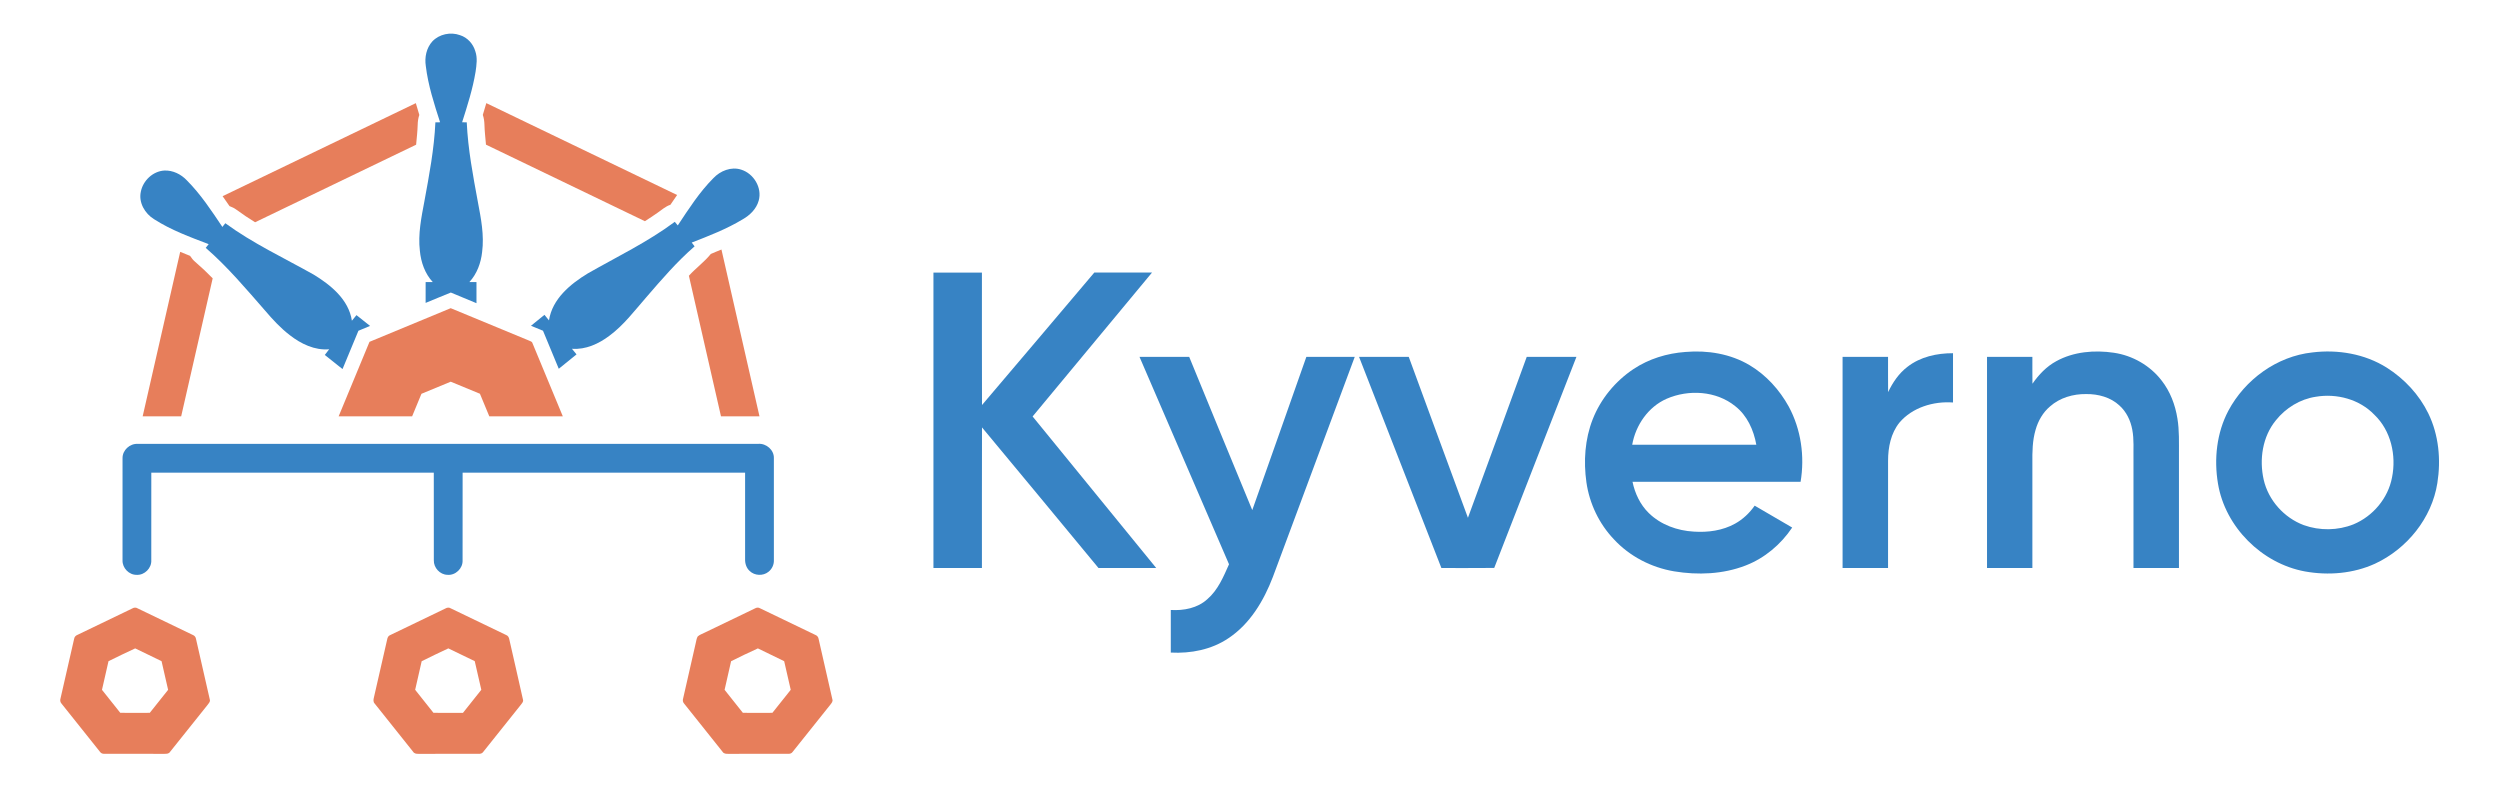 <?xml version="1.0" encoding="UTF-8" ?>
<!DOCTYPE svg PUBLIC "-//W3C//DTD SVG 1.1//EN" "http://www.w3.org/Graphics/SVG/1.1/DTD/svg11.dtd">
<svg width="2084pt" height="657pt" viewBox="0 0 2084 657" version="1.1" xmlns="http://www.w3.org/2000/svg">
<g id="#3783c4ff">
<path fill="#3783c4" opacity="1.00" d=" M 360.44 34.47 C 366.18 28.40 375.68 26.45 383.47 29.32 C 389.66 31.24 394.42 36.54 396.21 42.70 C 398.15 48.21 397.25 54.13 396.45 59.77 C 394.09 74.15 389.61 88.06 385.22 101.92 C 386.18 101.94 388.11 101.97 389.08 101.99 C 390.10 124.38 394.31 146.45 398.37 168.44 C 400.96 182.12 403.73 196.10 401.90 210.06 C 400.91 219.21 397.59 228.29 391.28 235.12 C 393.24 235.11 395.22 235.12 397.19 235.12 C 397.19 240.99 397.20 246.86 397.19 252.74 C 390.07 249.78 382.92 246.86 375.82 243.86 C 368.77 246.65 361.82 249.65 354.80 252.50 C 354.81 246.71 354.80 240.92 354.81 235.12 C 356.78 235.12 358.76 235.11 360.74 235.11 C 354.17 228.04 350.89 218.53 350.00 209.05 C 348.37 195.15 351.23 181.29 353.79 167.69 C 357.80 145.95 361.93 124.12 362.94 101.98 C 364.24 101.97 365.55 101.95 366.86 101.94 C 361.92 86.59 356.87 71.11 354.95 55.03 C 353.83 47.83 355.43 39.95 360.44 34.47 Z" />
<path fill="#3783c4" opacity="1.00" d=" M 594.60 148.58 C 600.35 142.43 609.53 138.69 617.83 141.41 C 628.27 144.64 635.47 156.50 632.46 167.22 C 630.54 174.20 625.08 179.48 618.93 182.94 C 605.62 190.96 591.06 196.58 576.63 202.20 C 577.41 203.26 578.21 204.31 579.01 205.36 C 564.28 218.16 551.51 233.00 538.79 247.75 C 529.02 258.90 520.03 271.00 508.00 279.88 C 499.09 286.62 488.19 291.62 476.78 290.75 C 478.05 292.30 479.32 293.86 480.59 295.42 C 475.66 299.43 470.73 303.42 465.79 307.41 C 461.41 296.83 457.06 286.25 452.64 275.69 C 449.30 274.33 445.97 272.94 442.63 271.57 C 446.36 268.51 450.13 265.49 453.87 262.44 C 455.12 263.98 456.38 265.52 457.63 267.07 C 460.36 249.18 475.40 236.79 489.98 227.92 C 514.39 214.00 539.90 201.75 562.51 184.91 C 563.34 185.91 564.17 186.91 565.00 187.91 C 574.05 174.24 582.98 160.27 594.60 148.58 Z" />
<path fill="#3783c4" opacity="1.00" d=" M 117.37 159.93 C 119.14 150.61 127.40 142.72 136.99 142.16 C 144.08 141.84 150.93 145.24 155.73 150.32 C 167.28 161.90 176.32 175.65 185.38 189.18 C 186.19 188.15 187.00 187.11 187.82 186.08 C 210.74 202.86 236.56 214.92 261.24 228.77 C 275.64 237.49 290.69 249.66 293.34 267.35 C 294.62 265.81 295.89 264.25 297.16 262.69 C 300.93 265.69 304.69 268.71 308.49 271.68 C 305.25 273.04 302.01 274.37 298.78 275.72 C 294.35 286.36 289.96 297.02 285.53 307.66 C 280.59 303.76 275.66 299.84 270.74 295.90 C 271.96 294.32 273.19 292.74 274.39 291.15 C 262.31 292.20 250.86 286.62 241.57 279.38 C 233.88 273.49 227.30 266.32 221.03 258.98 C 205.21 240.89 189.69 222.39 171.49 206.61 C 172.31 205.58 173.13 204.55 173.96 203.52 C 158.36 197.59 142.49 191.77 128.39 182.70 C 120.84 178.07 115.43 168.92 117.37 159.93 Z" />
<path fill="#3783c4" opacity="1.00" d=" M 778.12 227.22 C 791.59 227.22 805.06 227.21 818.53 227.23 C 818.57 264.03 818.45 300.83 818.60 337.63 C 849.94 300.95 880.97 263.99 912.21 227.21 C 928.24 227.22 944.28 227.22 960.31 227.21 C 927.14 267.20 893.95 307.18 860.78 347.16 C 895.07 389.32 929.51 431.37 963.83 473.50 C 947.79 473.51 931.75 473.52 915.71 473.50 C 883.33 434.43 851.11 395.24 818.60 356.29 C 818.44 395.36 818.58 434.43 818.53 473.51 C 805.06 473.51 791.59 473.51 778.12 473.51 C 778.11 391.41 778.12 309.32 778.12 227.22 Z" />
<path fill="#3783c4" opacity="1.00" d=" M 1361.64 307.67 C 1374.46 299.13 1389.65 294.49 1404.96 293.39 C 1423.35 291.80 1442.56 294.90 1458.55 304.47 C 1472.31 312.68 1483.42 324.98 1491.12 338.96 C 1501.37 357.94 1504.53 380.44 1500.97 401.63 C 1454.26 401.62 1407.56 401.61 1360.86 401.64 C 1362.89 411.31 1367.26 420.68 1374.40 427.65 C 1384.34 437.43 1398.23 442.40 1411.99 443.16 C 1423.72 443.94 1435.96 442.31 1446.35 436.52 C 1452.90 432.91 1458.42 427.63 1462.70 421.52 C 1473.13 427.59 1483.53 433.71 1493.97 439.77 C 1484.52 453.83 1471.02 465.29 1455.15 471.40 C 1436.26 478.72 1415.31 479.54 1395.47 476.26 C 1376.48 473.04 1358.48 463.77 1345.37 449.59 C 1333.01 436.63 1324.96 419.75 1322.43 402.03 C 1319.96 384.47 1321.16 366.13 1327.67 349.52 C 1334.34 332.53 1346.48 317.79 1361.64 307.67 M 1389.35 332.39 C 1373.94 339.17 1363.48 354.39 1360.60 370.74 C 1395.09 370.77 1429.58 370.74 1464.07 370.75 C 1461.90 358.53 1456.45 346.34 1446.46 338.56 C 1430.66 325.75 1407.62 324.47 1389.35 332.39 Z" />
<path fill="#3783c4" opacity="1.00" d=" M 1714.06 301.12 C 1728.59 293.09 1746.01 291.65 1762.21 294.07 C 1777.72 296.37 1792.27 304.69 1801.87 317.14 C 1809.05 326.26 1813.28 337.44 1815.09 348.85 C 1816.76 358.81 1816.32 368.94 1816.38 379.00 C 1816.38 410.50 1816.38 442.00 1816.38 473.51 C 1803.74 473.51 1791.10 473.51 1778.47 473.51 C 1778.46 443.33 1778.47 413.14 1778.47 382.96 C 1778.29 374.69 1779.04 366.34 1777.46 358.16 C 1776.08 350.62 1772.61 343.32 1766.87 338.13 C 1759.47 331.13 1748.99 328.37 1739.01 328.49 C 1728.19 328.34 1717.06 331.54 1708.88 338.82 C 1702.96 343.83 1698.98 350.82 1696.88 358.22 C 1694.21 367.22 1694.10 376.70 1694.19 386.00 C 1694.19 415.17 1694.20 444.34 1694.19 473.50 C 1681.59 473.52 1668.98 473.51 1656.38 473.51 C 1656.37 414.84 1656.37 356.17 1656.38 297.50 C 1668.98 297.50 1681.59 297.49 1694.19 297.50 C 1694.22 304.96 1694.13 312.42 1694.25 319.87 C 1699.48 312.36 1705.93 305.52 1714.06 301.12 Z" />
<path fill="#3783c4" opacity="1.00" d=" M 1927.58 293.79 C 1948.84 291.17 1971.27 294.94 1989.55 306.45 C 2004.27 315.74 2016.63 329.00 2024.27 344.69 C 2032.96 362.55 2034.88 383.20 2031.78 402.67 C 2027.20 431.93 2006.51 457.47 1979.88 469.86 C 1961.74 478.16 1940.97 479.88 1921.45 476.36 C 1885.48 469.76 1854.91 439.35 1848.91 403.15 C 1845.48 382.71 1847.79 360.92 1857.53 342.44 C 1871.38 316.39 1898.01 296.99 1927.58 293.79 M 1930.49 330.73 C 1917.41 332.68 1905.45 340.02 1897.23 350.29 C 1885.98 363.94 1883.18 383.03 1887.03 399.96 C 1890.94 417.04 1904.00 431.59 1920.36 437.72 C 1933.64 442.50 1948.76 442.34 1961.89 437.08 C 1978.09 430.35 1990.75 415.32 1993.99 398.00 C 1997.72 379.59 1993.11 358.95 1979.26 345.73 C 1966.87 332.82 1947.90 327.78 1930.49 330.73 Z" />
<path fill="#3783c4" opacity="1.00" d=" M 1589.98 305.84 C 1600.68 297.43 1614.64 294.38 1628.03 294.44 C 1628.03 308.13 1628.03 321.82 1628.03 335.52 C 1611.73 334.34 1594.11 339.60 1583.32 352.34 C 1576.23 361.19 1573.90 372.86 1573.90 383.95 C 1573.86 413.80 1573.90 443.66 1573.88 473.51 C 1561.24 473.51 1548.61 473.51 1535.98 473.51 C 1535.96 414.84 1535.97 356.17 1535.97 297.50 C 1548.61 297.50 1561.24 297.50 1573.88 297.50 C 1573.91 307.29 1573.82 317.08 1573.93 326.87 C 1577.76 318.86 1582.85 311.28 1589.98 305.84 Z" />
<path fill="#3783c4" opacity="1.00" d=" M 949.89 297.49 C 963.70 297.50 977.51 297.50 991.32 297.50 C 1008.86 340.07 1026.21 382.72 1043.89 425.23 C 1059.05 382.70 1073.89 340.05 1088.97 297.50 C 1102.42 297.50 1115.86 297.49 1129.31 297.50 C 1106.61 358.64 1083.84 419.76 1061.09 480.88 C 1053.51 500.72 1042.01 520.12 1023.95 532.07 C 1009.95 541.53 992.65 544.87 975.97 543.99 C 975.97 532.15 975.96 520.32 975.97 508.48 C 986.73 509.12 998.30 506.97 1006.46 499.45 C 1015.32 491.81 1019.86 480.80 1024.51 470.38 C 999.65 412.75 974.73 355.13 949.89 297.49 Z" />
<path fill="#3783c4" opacity="1.00" d=" M 1132.91 297.49 C 1146.72 297.50 1160.53 297.50 1174.34 297.49 C 1190.80 342.20 1207.12 386.96 1223.67 431.63 C 1240.18 386.98 1256.32 342.20 1272.68 297.49 C 1286.49 297.50 1300.30 297.50 1314.11 297.50 C 1291.31 356.16 1268.30 414.74 1245.58 473.43 C 1230.90 473.61 1216.22 473.46 1201.55 473.51 C 1178.67 414.84 1155.77 356.17 1132.91 297.49 Z" />
<path fill="#3783c4" opacity="1.00" d=" M 102.15 381.98 C 102.02 375.28 108.22 369.63 114.84 370.01 C 287.24 369.99 459.65 370.01 632.05 369.99 C 638.75 369.46 645.35 375.10 645.10 381.97 C 645.14 410.33 645.13 438.70 645.11 467.06 C 645.23 470.74 643.50 474.39 640.60 476.65 C 636.15 480.27 629.08 480.00 624.96 476.00 C 622.19 473.51 620.99 469.73 621.11 466.08 C 621.11 442.07 621.13 418.05 621.11 394.03 C 542.62 394.03 464.13 394.03 385.64 394.04 C 385.59 418.40 385.65 442.76 385.61 467.12 C 385.93 473.81 379.65 479.82 372.97 479.17 C 366.72 479.05 361.43 473.26 361.64 467.05 C 361.57 442.71 361.64 418.37 361.61 394.04 C 283.12 394.03 204.63 394.02 126.13 394.04 C 126.10 418.37 126.15 442.70 126.11 467.03 C 126.47 473.57 120.52 479.54 113.97 479.19 C 107.53 479.34 101.92 473.45 102.14 467.06 C 102.11 438.70 102.08 410.33 102.15 381.98 Z" />
</g>
<g id="#e77e5bff">
<path fill="#e77e5b" opacity="1.00" d=" M 185.56 163.54 C 239.25 137.69 292.94 111.83 346.63 85.98 C 347.56 89.26 348.58 92.53 349.54 95.81 C 348.61 98.43 348.26 101.19 348.19 103.96 C 348.03 109.53 347.39 115.07 346.88 120.62 C 302.15 142.19 257.39 163.72 212.65 185.27 C 207.34 182.00 202.13 178.54 197.11 174.83 C 195.36 173.50 193.36 172.58 191.31 171.80 C 189.38 169.06 187.50 166.28 185.56 163.54 Z" />
<path fill="#e77e5b" opacity="1.00" d=" M 405.39 85.97 C 458.41 111.49 511.42 137.04 564.44 162.55 C 562.55 165.26 560.73 168.02 558.84 170.72 C 554.79 171.98 551.68 174.95 548.25 177.28 C 544.76 179.74 541.18 182.08 537.59 184.40 C 493.42 163.14 449.25 141.90 405.11 120.58 C 404.64 115.03 403.97 109.49 403.83 103.91 C 403.76 101.15 403.38 98.40 402.47 95.78 C 403.44 92.51 404.45 89.25 405.39 85.97 Z" />
<path fill="#e77e5b" opacity="1.00" d=" M 592.54 211.70 C 595.42 210.32 598.47 209.30 601.40 208.01 C 611.92 254.36 622.53 300.69 633.10 347.03 C 622.40 347.04 611.70 347.03 601.01 347.03 C 592.06 307.99 583.15 268.94 574.26 229.88 C 580.02 223.48 587.13 218.39 592.54 211.70 Z" />
<path fill="#e77e5b" opacity="1.00" d=" M 150.21 209.94 C 152.95 211.08 155.72 212.15 158.46 213.29 C 159.64 215.13 161.00 216.86 162.69 218.26 C 167.77 222.62 172.63 227.22 177.29 232.01 C 168.56 270.36 159.82 308.70 151.03 347.03 C 140.33 347.03 129.63 347.03 118.93 347.03 C 129.36 301.34 139.81 255.64 150.21 209.94 Z" />
<path fill="#e77e5b" opacity="1.00" d=" M 308.01 284.95 C 330.58 275.59 353.15 266.27 375.71 256.90 C 397.46 265.90 419.18 274.94 440.94 283.89 C 442.02 284.42 443.51 284.67 443.86 286.04 C 452.33 306.35 460.70 326.71 469.15 347.03 C 448.72 347.03 428.30 347.03 407.87 347.03 C 405.27 340.76 402.70 334.48 400.07 328.23 C 391.93 324.94 383.84 321.51 375.72 318.18 C 367.58 321.54 359.46 324.93 351.32 328.27 C 348.75 334.53 346.14 340.77 343.56 347.03 C 323.14 347.03 302.72 347.03 282.30 347.03 C 290.87 326.34 299.42 305.64 308.01 284.95 Z" />
<path fill="#e77e5b" opacity="1.00" d=" M 110.34 507.18 C 111.68 506.37 113.32 506.23 114.67 507.11 C 130.05 514.52 145.44 521.93 160.82 529.34 C 162.32 529.89 163.21 531.24 163.43 532.80 C 167.22 549.52 171.09 566.23 174.85 582.95 C 175.56 584.91 173.85 586.40 172.84 587.85 C 162.43 600.79 152.16 613.83 141.74 626.77 C 140.75 628.41 138.74 628.41 137.05 628.40 C 120.36 628.35 103.67 628.42 86.98 628.37 C 85.52 628.48 84.12 627.89 83.31 626.67 C 72.65 613.33 62.02 599.97 51.36 586.63 C 50.24 585.44 49.92 583.78 50.44 582.25 C 54.21 565.72 57.98 549.19 61.76 532.67 C 61.96 531.09 63.01 529.82 64.49 529.26 C 79.77 521.90 95.06 514.54 110.34 507.18 M 90.45 551.17 C 88.62 559.12 86.78 567.07 85.01 575.04 C 90.06 581.46 95.17 587.81 100.26 594.20 C 108.46 594.29 116.67 594.27 124.87 594.21 C 129.97 587.83 135.09 581.46 140.14 575.04 C 138.36 567.07 136.54 559.11 134.68 551.16 C 127.39 547.52 120.00 544.09 112.69 540.50 C 105.21 543.92 97.83 547.54 90.45 551.17 Z" />
<path fill="#e77e5b" opacity="1.00" d=" M 371.33 507.22 C 372.72 506.39 374.40 506.20 375.80 507.14 C 391.14 514.51 406.47 521.92 421.81 529.29 C 423.47 529.84 424.32 531.39 424.57 533.04 C 428.31 549.70 432.24 566.33 435.91 583.01 C 436.60 585.00 434.88 586.47 433.85 587.92 C 423.46 600.86 413.17 613.90 402.77 626.84 C 401.95 628.10 400.44 628.45 399.03 628.38 C 382.35 628.40 365.67 628.36 348.98 628.40 C 347.25 628.47 345.31 628.26 344.34 626.62 C 333.67 613.28 323.04 599.90 312.38 586.55 C 310.98 585.19 311.24 583.18 311.68 581.48 C 315.39 565.33 319.06 549.18 322.75 533.03 C 322.98 531.47 323.74 529.94 325.32 529.39 C 340.65 521.98 356.00 514.62 371.33 507.22 M 351.51 551.20 C 349.69 559.13 347.86 567.07 346.08 575.02 C 351.10 581.45 356.25 587.79 361.32 594.20 C 369.53 594.30 377.73 594.26 385.94 594.22 C 391.04 587.82 396.19 581.46 401.22 575.01 C 399.40 567.05 397.64 559.07 395.74 551.13 C 388.43 547.53 381.06 544.05 373.73 540.49 C 366.28 543.97 358.86 547.52 351.51 551.20 Z" />
<path fill="#e77e5b" opacity="1.00" d=" M 629.35 507.17 C 630.68 506.37 632.31 506.24 633.66 507.11 C 649.03 514.50 664.39 521.91 679.76 529.30 C 681.27 529.85 682.21 531.19 682.43 532.78 C 686.22 549.52 690.10 566.24 693.86 582.99 C 694.47 584.64 693.24 586.01 692.32 587.24 C 681.77 600.40 671.30 613.64 660.73 626.79 C 659.92 628.03 658.46 628.46 657.05 628.37 C 640.35 628.41 623.65 628.36 606.95 628.40 C 605.26 628.44 603.32 628.31 602.35 626.71 C 591.66 613.36 581.02 599.97 570.36 586.61 C 569.23 585.43 568.94 583.77 569.45 582.25 C 572.94 566.85 576.50 551.46 579.97 536.05 C 580.46 534.20 580.61 532.18 581.63 530.53 C 583.27 529.05 585.45 528.39 587.39 527.38 C 601.38 520.65 615.36 513.91 629.35 507.17 M 609.44 551.19 C 607.62 559.14 605.78 567.07 604.02 575.03 C 609.04 581.46 614.18 587.80 619.25 594.20 C 627.46 594.30 635.66 594.27 643.87 594.21 C 648.98 587.83 654.09 581.46 659.15 575.03 C 657.36 567.07 655.55 559.10 653.69 551.16 C 646.43 547.51 639.03 544.14 631.77 540.50 C 624.24 543.87 616.84 547.54 609.44 551.19 Z" />
</g>
</svg>
